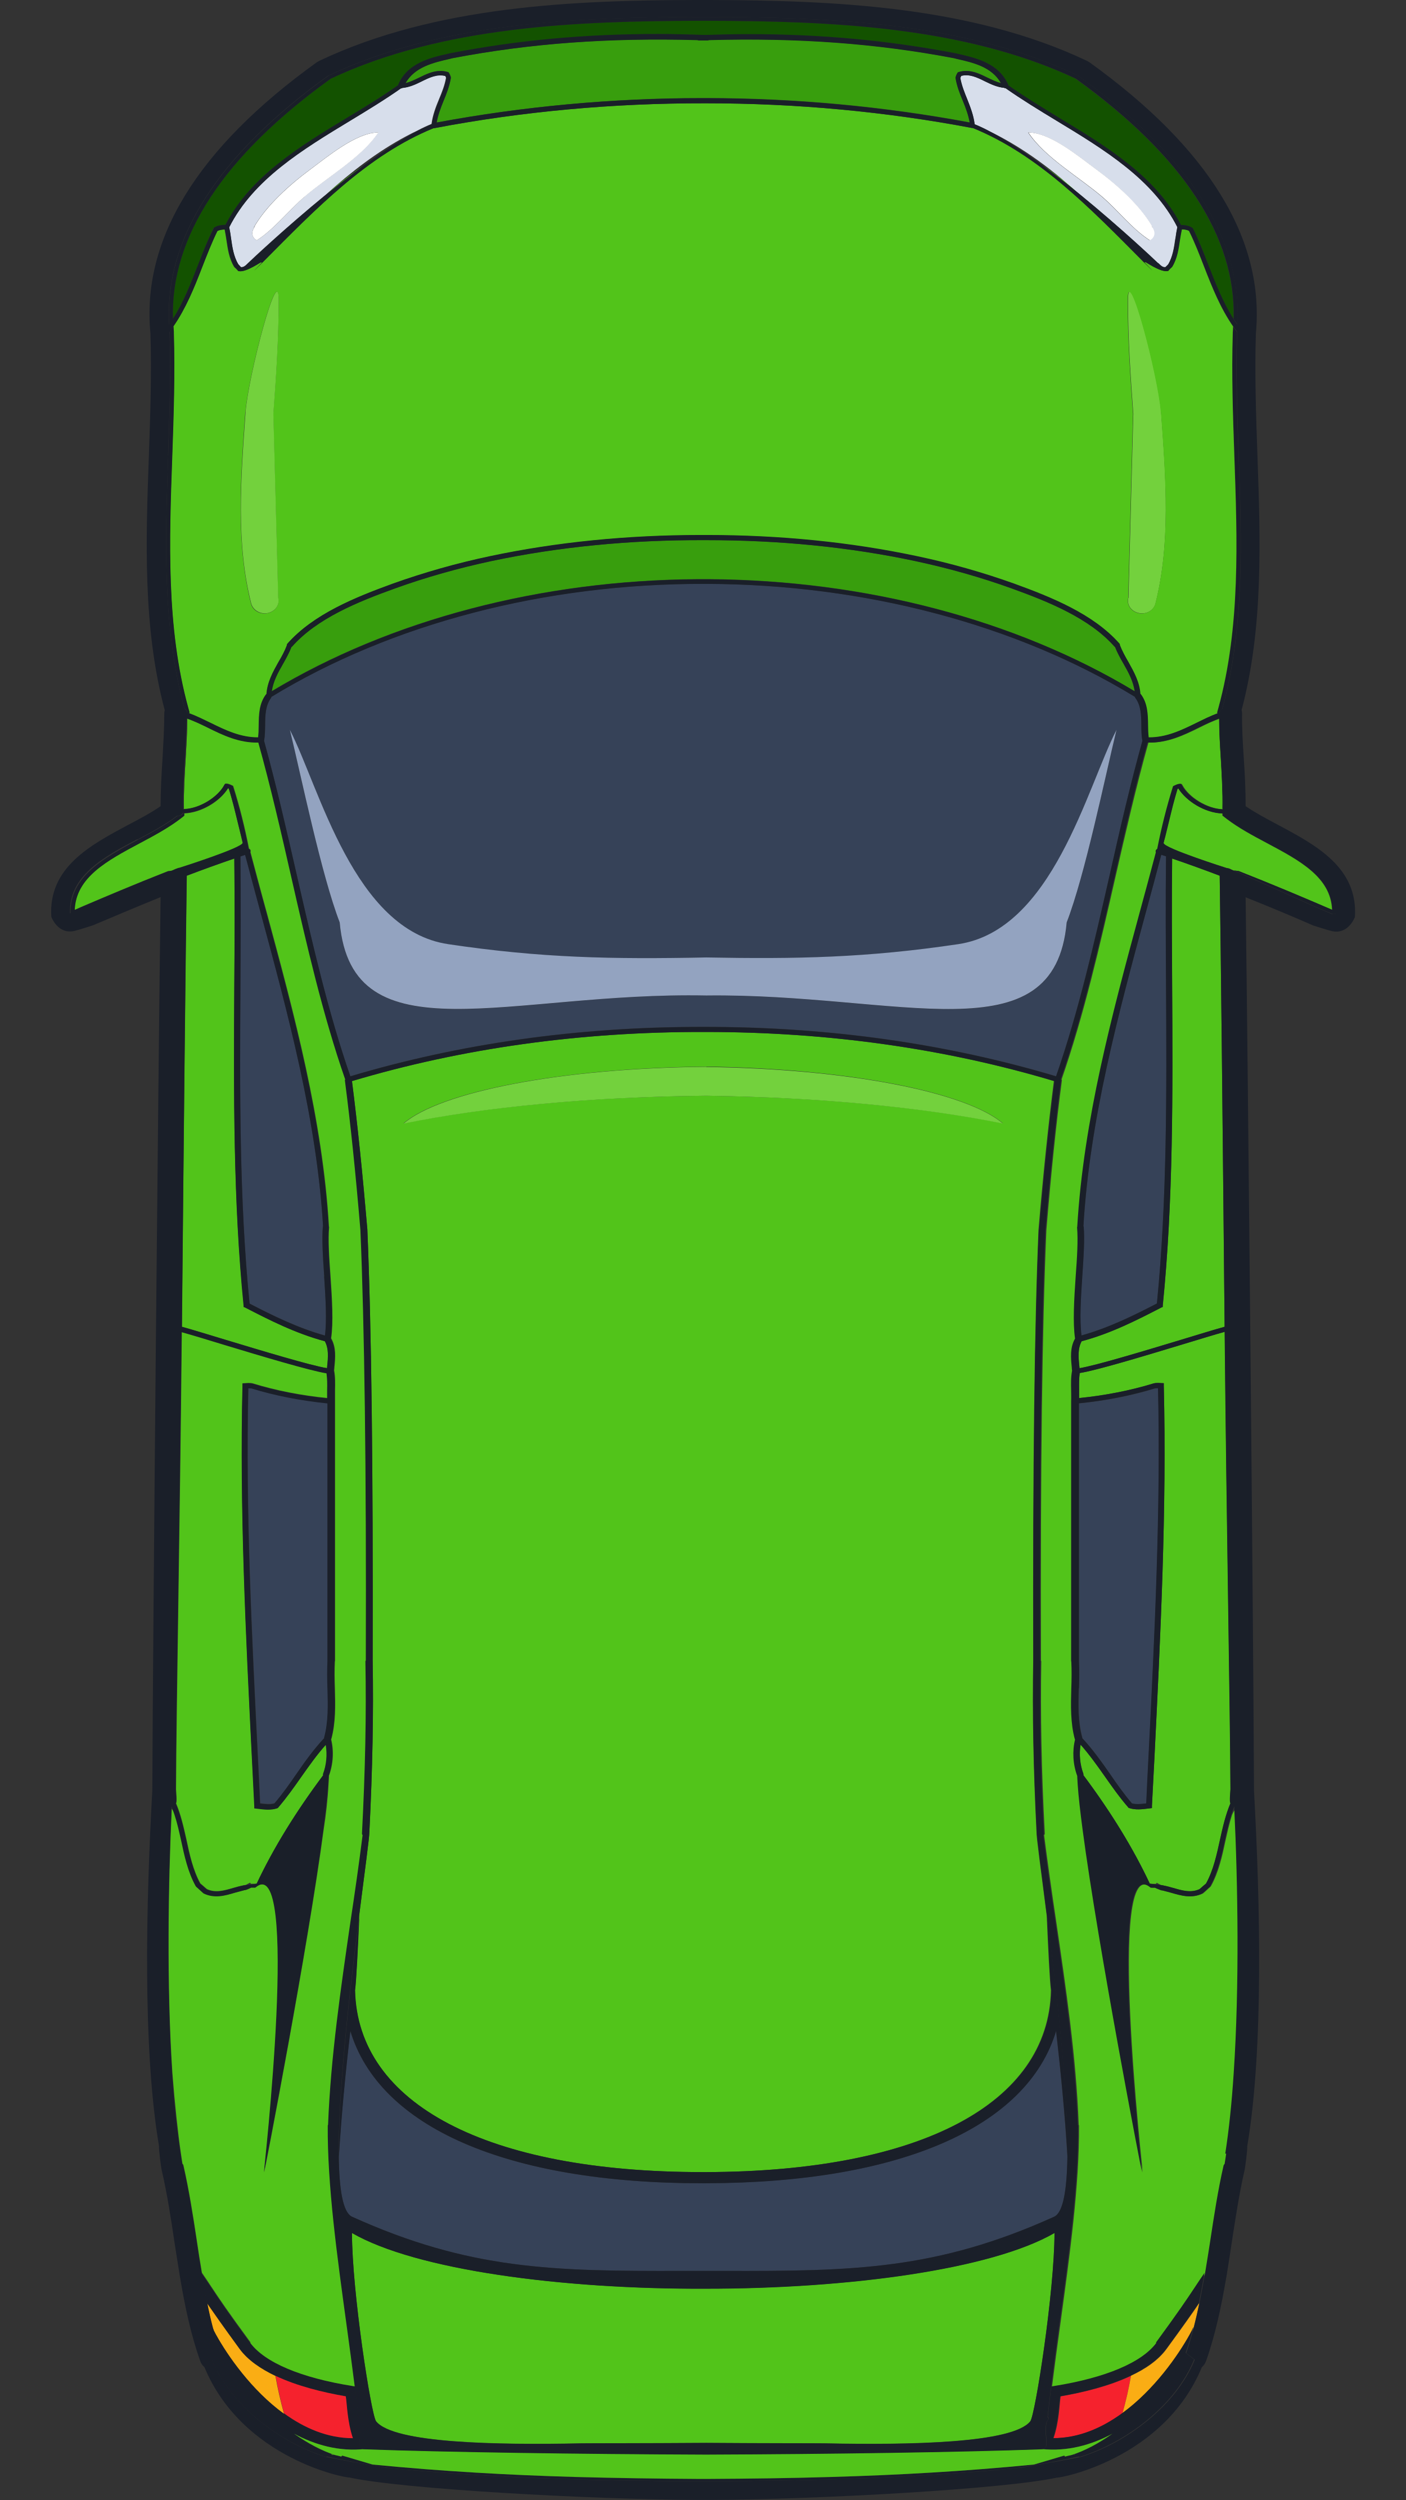 <svg width="18" height="32" viewBox="0 0 18 32" fill="none" xmlns="http://www.w3.org/2000/svg">
<rect x="0" y="0" width="18" height="32" fill="#333333" stroke="none"/>
<path d="M9.042 13.208C9.042 13.208 9.024 13.208 9.016 13.208C7.436 13.204 5.918 13.415 4.506 13.836C4.578 14.4 4.641 15.005 4.703 15.736C4.703 15.736 4.703 15.736 4.703 15.74C4.755 16.967 4.777 18.773 4.771 21.255C4.783 21.928 4.769 22.643 4.729 23.441C4.729 23.513 4.671 23.942 4.598 24.516C4.58 24.933 4.562 25.346 4.544 25.473C4.574 26.93 6.237 27.8 8.99 27.8L9.038 27.8C11.773 27.794 13.424 26.926 13.454 25.473C13.438 25.346 13.418 24.933 13.4 24.516C13.327 23.942 13.267 23.513 13.269 23.441C13.229 22.643 13.215 21.928 13.227 21.255C13.221 18.773 13.243 16.967 13.295 15.74C13.295 15.74 13.295 15.74 13.295 15.736C13.357 15.005 13.42 14.4 13.492 13.836C12.097 13.419 10.597 13.208 9.034 13.208L9.042 13.208ZM9.042 14.024C7.56 14.036 6.209 14.167 5.165 14.378C5.642 13.969 7.188 13.669 9.042 13.651C10.862 13.677 12.37 13.975 12.841 14.378C11.817 14.171 10.494 14.042 9.042 14.024Z" fill="#52C41A"/>
<path d="M9.042 27.943L9.012 27.943L8.992 27.943C6.484 27.943 4.854 27.224 4.484 25.993C4.427 26.485 4.369 27.065 4.337 27.607C4.343 28.02 4.389 28.314 4.504 28.37C6.01 29.051 7.08 29.069 8.729 29.065C8.833 29.065 8.936 29.065 9.04 29.065C9.119 29.065 9.195 29.065 9.273 29.065C10.922 29.069 11.992 29.051 13.498 28.37C13.613 28.312 13.659 28.02 13.665 27.607C13.633 27.065 13.577 26.485 13.518 25.993C13.148 27.22 11.53 27.937 9.04 27.941L9.042 27.943Z" fill="#364258"/>
<path d="M9.042 27.8L9.012 27.8L8.992 27.8C6.239 27.8 4.579 26.93 4.546 25.474C4.562 25.347 4.583 24.934 4.601 24.517C4.482 25.452 4.327 26.777 4.339 27.607C4.371 27.065 4.428 26.485 4.486 25.994C4.856 27.224 6.487 27.943 8.994 27.943L9.042 27.943C11.534 27.937 13.152 27.22 13.521 25.994C13.577 26.485 13.635 27.065 13.667 27.607C13.679 26.777 13.524 25.452 13.406 24.517C13.424 24.934 13.442 25.347 13.46 25.474C13.43 26.926 11.779 27.792 9.044 27.8L9.042 27.8Z" fill="#1A1F29"/>
<path d="M13.818 17.487C13.818 17.487 13.818 17.503 13.82 17.511C14.031 17.477 14.658 17.287 15.125 17.146C15.348 17.08 15.547 17.017 15.678 16.981C15.654 14.54 15.63 12.128 15.615 11.208C15.418 11.133 15.213 11.059 15.006 10.988C15 11.526 15.002 12.078 15.006 12.614C15.014 13.972 15.02 15.377 14.887 16.709L14.887 16.727L14.867 16.735C14.568 16.89 14.228 17.064 13.848 17.166C13.796 17.259 13.806 17.374 13.818 17.487Z" fill="#52C41A"/>
<path d="M13.856 22.241C13.856 22.241 13.856 22.244 13.856 22.247C13.989 22.387 14.101 22.545 14.208 22.7C14.296 22.829 14.389 22.96 14.493 23.082C14.547 23.099 14.614 23.091 14.676 23.082C14.686 22.889 14.694 22.698 14.704 22.504C14.783 20.943 14.863 19.328 14.827 17.769C14.813 17.769 14.801 17.769 14.785 17.771C14.487 17.863 14.149 17.928 13.814 17.962L13.814 21.259C13.814 21.259 13.814 21.262 13.814 21.264C13.82 21.378 13.818 21.497 13.814 21.612C13.807 21.823 13.802 22.041 13.858 22.242L13.856 22.241Z" fill="#364258"/>
<path d="M15.442 24.105C15.537 23.932 15.579 23.733 15.621 23.541C15.655 23.386 15.692 23.225 15.754 23.078C15.738 23.064 15.754 22.923 15.754 22.901C15.75 21.9 15.704 19.523 15.68 17.045C15.551 17.081 15.36 17.14 15.147 17.204C14.648 17.355 14.037 17.539 13.823 17.573C13.813 17.643 13.813 17.714 13.816 17.791C13.816 17.825 13.816 17.859 13.816 17.893C14.143 17.861 14.473 17.797 14.769 17.706C14.791 17.702 14.809 17.7 14.825 17.7C14.839 17.7 14.853 17.7 14.867 17.702L14.899 17.702L14.899 17.734C14.938 19.305 14.857 20.933 14.779 22.506C14.769 22.709 14.759 22.911 14.748 23.112L14.748 23.141L14.698 23.147C14.622 23.157 14.535 23.167 14.457 23.141L14.447 23.137L14.441 23.128C14.332 23.002 14.236 22.865 14.143 22.734C14.047 22.597 13.946 22.456 13.834 22.329C13.813 22.45 13.823 22.583 13.87 22.703C13.87 22.707 13.87 22.709 13.87 22.713C13.87 22.713 13.87 22.718 13.87 22.72C14.226 23.197 14.511 23.662 14.72 24.108C14.72 24.108 14.732 24.108 14.748 24.111L14.799 24.111C14.799 24.111 14.805 24.101 14.809 24.097C14.809 24.097 14.831 24.11 14.863 24.126C14.881 24.128 14.895 24.13 14.895 24.132C14.938 24.14 14.98 24.152 15.022 24.164C15.139 24.198 15.249 24.23 15.36 24.18C15.376 24.168 15.39 24.154 15.406 24.14C15.418 24.13 15.43 24.117 15.444 24.108L15.442 24.105Z" fill="#52C41A"/>
<path d="M13.846 17.092C14.202 16.993 14.526 16.83 14.811 16.683C14.944 15.36 14.936 13.963 14.928 12.612C14.926 12.068 14.922 11.506 14.928 10.96C14.908 10.954 14.888 10.946 14.867 10.94C14.801 11.19 14.735 11.44 14.666 11.689C14.315 12.991 13.95 14.334 13.87 15.694C13.87 15.694 13.872 15.696 13.872 15.698C13.886 15.867 13.872 16.095 13.854 16.336C13.836 16.61 13.818 16.892 13.844 17.092L13.846 17.092Z" fill="#364258"/>
<path d="M15.815 23.157C15.803 23.169 15.789 23.191 15.772 23.23C15.738 23.337 15.714 23.447 15.69 23.554C15.648 23.751 15.604 23.957 15.503 24.14L15.495 24.15C15.481 24.162 15.467 24.174 15.455 24.186C15.439 24.201 15.421 24.217 15.404 24.231L15.398 24.235C15.26 24.301 15.129 24.263 15.002 24.225C14.96 24.213 14.92 24.203 14.882 24.195C14.87 24.201 14.837 24.183 14.815 24.17C14.805 24.166 14.799 24.164 14.797 24.16L14.741 24.16C14.164 23.661 14.632 27.806 14.63 27.804C14.626 27.802 14.067 24.924 13.87 23.419C13.84 23.228 13.818 23.034 13.808 22.843C13.806 22.803 13.804 22.764 13.802 22.73C13.745 22.579 13.738 22.41 13.774 22.265C13.774 22.265 13.774 22.265 13.772 22.263C13.713 22.049 13.719 21.826 13.725 21.61C13.729 21.497 13.731 21.378 13.725 21.266C13.725 21.266 13.723 21.262 13.723 21.26L13.723 17.934C13.725 17.888 13.723 17.841 13.723 17.795C13.723 17.712 13.719 17.626 13.736 17.543C13.736 17.529 13.733 17.515 13.731 17.499C13.719 17.38 13.707 17.247 13.774 17.132C13.742 16.925 13.762 16.629 13.782 16.339C13.798 16.099 13.812 15.873 13.8 15.71C13.8 15.708 13.802 15.704 13.802 15.702C13.882 14.334 14.246 12.985 14.6 11.679C14.671 11.422 14.739 11.166 14.807 10.91C14.803 10.9 14.801 10.89 14.807 10.882C14.811 10.874 14.817 10.87 14.825 10.864C14.878 10.598 14.946 10.324 15.024 10.074L15.028 10.062L15.04 10.056C15.056 10.048 15.081 10.036 15.107 10.034L15.129 10.034L15.139 10.05C15.219 10.201 15.453 10.352 15.66 10.358C15.664 10.145 15.652 9.929 15.64 9.721C15.63 9.55 15.62 9.373 15.618 9.196C15.529 9.228 15.443 9.268 15.354 9.313C15.155 9.411 14.948 9.51 14.703 9.504C14.546 10.066 14.411 10.654 14.28 11.226C14.083 12.092 13.878 12.989 13.591 13.815C13.591 13.819 13.595 13.821 13.595 13.825C13.52 14.395 13.458 15.005 13.396 15.744L13.396 15.746C13.343 16.971 13.319 18.774 13.327 21.252C13.327 21.256 13.331 21.258 13.331 21.262C13.319 21.941 13.333 22.662 13.376 23.469C13.376 23.476 13.371 23.482 13.367 23.488C13.414 23.854 13.468 24.231 13.522 24.593C13.647 25.448 13.778 26.328 13.81 27.194C13.81 27.194 13.81 27.194 13.81 27.196C13.81 27.198 13.814 27.2 13.814 27.202C13.82 27.963 13.695 28.87 13.575 29.744C13.536 30.024 13.5 30.292 13.468 30.548L13.502 30.542C14.164 30.435 14.628 30.238 14.813 29.988C15.107 29.587 15.197 29.452 15.322 29.265C15.356 29.214 15.392 29.158 15.437 29.093C15.461 28.953 15.483 28.814 15.503 28.674C15.551 28.358 15.601 28.03 15.674 27.716C15.674 27.708 15.682 27.704 15.686 27.698C15.694 27.655 15.7 27.611 15.706 27.567C15.744 27.305 15.782 26.942 15.815 26.537C15.889 25.417 15.867 24.1 15.823 23.159L15.815 23.157Z" fill="#52C41A"/>
<path d="M13.76 31.416L13.766 31.408L13.715 31.422L13.739 31.418L13.76 31.416Z" fill="#52C41A"/>
<path d="M13.19 30.989C13.255 30.908 13.5 29.325 13.5 28.578C12.692 29.045 10.862 29.291 9.042 29.291C7.196 29.301 5.326 29.053 4.506 28.578C4.506 29.325 4.753 30.91 4.815 30.989C5.041 31.271 6.356 31.293 7.45 31.271C7.55 31.269 8.206 31.271 9.042 31.265C9.84 31.271 10.46 31.269 10.556 31.271C11.648 31.293 12.963 31.271 13.19 30.989Z" fill="#52C41A"/>
<path d="M12.416 1.567C12.4 1.473 12.366 1.384 12.328 1.289C12.29 1.197 12.251 1.1 12.235 0.999L12.235 0.993L12.235 0.987C12.241 0.971 12.247 0.955 12.257 0.935L12.263 0.925L12.275 0.921C12.308 0.911 12.34 0.907 12.37 0.907C12.466 0.907 12.553 0.949 12.639 0.991C12.7 1.021 12.756 1.05 12.816 1.062C12.698 0.856 12.46 0.8 12.249 0.752L12.215 0.744C11.216 0.552 10.212 0.48 9.076 0.512C9.072 0.512 9.068 0.516 9.062 0.516C9.056 0.516 9.05 0.516 9.044 0.516C9.044 0.516 9.028 0.516 9.02 0.516C8.996 0.516 8.972 0.516 8.948 0.516C8.942 0.516 8.94 0.514 8.934 0.512C7.795 0.48 6.792 0.554 5.795 0.744L5.761 0.752C5.547 0.8 5.312 0.854 5.193 1.062C5.252 1.048 5.31 1.019 5.37 0.991C5.455 0.949 5.543 0.907 5.64 0.907C5.67 0.907 5.702 0.911 5.734 0.921L5.744 0.925L5.75 0.935C5.763 0.955 5.769 0.971 5.773 0.987L5.773 0.993L5.773 0.999C5.756 1.1 5.718 1.197 5.68 1.289C5.642 1.382 5.608 1.473 5.592 1.567C6.698 1.362 7.84 1.255 8.986 1.255C8.998 1.255 9.008 1.255 9.02 1.255C9.028 1.255 9.036 1.255 9.044 1.255C10.184 1.255 11.318 1.362 12.418 1.567L12.416 1.567Z" fill="#389E0D"/>
<path d="M16.94 11.597L17.053 11.646C17.037 11.226 16.639 11.015 16.216 10.789C16.039 10.695 15.854 10.596 15.704 10.481L15.649 10.439L15.649 10.409C15.426 10.403 15.185 10.252 15.084 10.088C15.08 10.088 15.078 10.09 15.074 10.092C15.052 10.161 15.034 10.236 15.014 10.306C14.976 10.455 14.941 10.606 14.915 10.707C14.909 10.735 14.903 10.761 14.897 10.789C14.897 10.854 15.706 11.11 15.706 11.11C15.728 11.11 15.746 11.118 15.762 11.128C15.77 11.132 15.782 11.136 15.79 11.14L15.854 11.148C16.287 11.317 16.679 11.484 16.938 11.595L16.94 11.597Z" fill="#52C41A"/>
<path d="M13.348 2.116C13.508 2.235 13.671 2.361 13.826 2.486C13.788 2.452 13.75 2.42 13.712 2.386C13.593 2.291 13.472 2.2 13.348 2.116Z" fill="#52C41A"/>
<path d="M13.771 1.007C12.331 0.33 10.592 0.27 9.072 0.266L9.042 0.266L9.012 0.266L8.933 0.266C7.415 0.27 5.674 0.33 4.234 1.007C2.861 1.996 2.183 3.029 2.213 4.083C2.346 3.871 2.44 3.636 2.531 3.404C2.593 3.245 2.655 3.08 2.732 2.925L2.732 2.919L2.742 2.915C2.786 2.884 2.84 2.88 2.887 2.878C3.206 2.258 3.84 1.873 4.453 1.503C4.68 1.364 4.895 1.233 5.097 1.092C5.097 1.092 5.097 1.092 5.097 1.088C5.217 0.808 5.507 0.743 5.74 0.689L5.776 0.681C6.631 0.518 7.485 0.437 8.424 0.437C8.617 0.437 8.817 0.441 9.018 0.449C9.026 0.449 9.034 0.449 9.042 0.449C9.225 0.443 9.406 0.439 9.581 0.439C10.52 0.439 11.374 0.518 12.229 0.683L12.265 0.691C12.498 0.743 12.79 0.81 12.909 1.09C12.909 1.09 12.909 1.092 12.909 1.094C13.11 1.237 13.325 1.368 13.552 1.505C14.165 1.875 14.799 2.26 15.118 2.88C15.165 2.882 15.219 2.886 15.263 2.917L15.269 2.921L15.273 2.927C15.35 3.082 15.414 3.245 15.474 3.406C15.565 3.638 15.657 3.875 15.792 4.085C15.822 3.031 15.145 1.998 13.771 1.009L13.771 1.007Z" fill="#135200"/>
<path d="M15.048 3.052C15.054 3.004 15.062 2.955 15.072 2.907C14.763 2.295 14.131 1.912 13.522 1.543C13.303 1.41 13.078 1.273 12.874 1.13C12.866 1.13 12.86 1.128 12.854 1.124C12.768 1.116 12.688 1.08 12.611 1.042C12.508 0.991 12.412 0.945 12.305 0.971C12.299 0.981 12.297 0.989 12.293 0.999C12.309 1.092 12.346 1.185 12.382 1.271C12.422 1.372 12.464 1.477 12.476 1.588C12.476 1.588 12.478 1.59 12.478 1.592C12.535 1.614 12.595 1.642 12.655 1.674C13.037 1.858 13.379 2.101 13.707 2.387C13.745 2.42 13.783 2.454 13.822 2.488C14.358 2.925 14.803 3.35 14.825 3.37C14.859 3.405 14.885 3.425 14.917 3.423C14.93 3.411 14.94 3.399 14.954 3.386C15.012 3.288 15.03 3.169 15.046 3.056L15.048 3.052ZM14.718 3.076C14.495 2.933 14.31 2.692 14.107 2.518C13.807 2.262 13.375 2.015 13.162 1.696C13.441 1.694 13.819 2.011 14.027 2.164C14.296 2.363 14.596 2.631 14.757 2.913L14.736 2.895C14.789 2.961 14.789 3.034 14.716 3.076L14.718 3.076Z" fill="#D7DEEB"/>
<path d="M15.728 10.442C15.702 10.442 15.68 10.428 15.668 10.408C15.664 10.408 15.658 10.408 15.654 10.408L15.654 10.438L15.708 10.48C15.859 10.595 16.042 10.694 16.221 10.789C16.643 11.012 17.041 11.226 17.058 11.645L16.945 11.597C16.686 11.486 16.293 11.319 15.861 11.149L15.797 11.141C16.032 11.238 16.686 11.54 16.923 11.641L17.061 11.699C17.061 11.699 17.07 11.699 17.074 11.699C17.09 11.699 17.102 11.695 17.116 11.693C17.132 11.212 16.683 10.974 16.251 10.744C16.074 10.65 15.893 10.553 15.746 10.44C15.742 10.44 15.738 10.44 15.734 10.44L15.728 10.442Z" fill="#1A1F29"/>
<path d="M15.762 11.132C15.748 11.12 15.727 11.114 15.705 11.114C15.711 11.114 15.732 11.12 15.762 11.132Z" fill="#1A1F29"/>
<path d="M15.782 4.258L15.782 4.27C15.766 4.784 15.784 5.318 15.804 5.833C15.842 6.913 15.883 8.031 15.599 9.062L15.583 9.121L15.591 9.131C15.591 9.131 15.607 9.125 15.613 9.123C15.615 9.103 15.629 9.087 15.647 9.074C15.933 8.037 15.895 6.917 15.857 5.831C15.838 5.314 15.818 4.778 15.836 4.262C15.836 4.258 15.836 4.254 15.836 4.25C15.818 4.228 15.804 4.204 15.788 4.182C15.788 4.206 15.788 4.23 15.784 4.254L15.784 4.262L15.782 4.258Z" fill="#1A1F29"/>
<path d="M15.651 10.352C15.651 10.352 15.653 10.352 15.655 10.352C15.659 10.138 15.647 9.922 15.633 9.715C15.623 9.544 15.613 9.367 15.611 9.189C15.611 9.189 15.609 9.189 15.607 9.189C15.607 9.367 15.619 9.542 15.629 9.715C15.641 9.925 15.653 10.14 15.649 10.352L15.651 10.352Z" fill="#1A1F29"/>
<path d="M14.445 7.653C14.423 7.74 14.483 7.826 14.58 7.846C14.676 7.867 14.771 7.812 14.793 7.724C14.986 6.956 14.928 6.138 14.865 5.274C14.831 4.815 14.441 3.324 14.441 3.84C14.441 4.356 14.475 4.831 14.509 5.296L14.447 7.653L14.445 7.653Z" fill="#73D13D"/>
<path d="M13.579 30.67C13.563 30.769 13.563 30.988 13.488 31.206C13.816 31.206 14.114 31.075 14.371 30.888C14.415 30.729 14.451 30.57 14.479 30.408C14.202 30.539 13.87 30.62 13.581 30.67L13.579 30.67Z" fill="#F5222D"/>
<path d="M14.479 30.409C14.451 30.57 14.415 30.73 14.37 30.889C14.78 30.59 15.086 30.149 15.239 29.875C15.283 29.795 15.249 29.857 15.283 29.783C15.309 29.682 15.333 29.579 15.354 29.475C15.261 29.612 15.154 29.763 14.935 30.063C14.831 30.206 14.668 30.319 14.477 30.407L14.479 30.409Z" fill="#FAAD14"/>
<path d="M15.714 29.043C15.708 29.084 15.7 29.124 15.694 29.164C15.704 29.122 15.71 29.084 15.714 29.043Z" fill="#1A1F29"/>
<path d="M14.805 29.984C14.62 30.236 14.155 30.433 13.494 30.538L13.459 30.544C13.443 30.675 13.427 30.804 13.415 30.929C13.425 30.941 13.429 30.955 13.419 30.969L13.405 30.987C13.351 31.153 13.465 31.338 13.333 31.344C13.666 31.38 13.974 31.292 14.242 31.149C14.065 31.271 13.884 31.368 13.715 31.422L13.765 31.41L13.761 31.416L13.739 31.416L13.715 31.422C13.687 31.429 13.661 31.435 13.634 31.441L13.624 31.429L13.236 31.543C12.345 31.63 11.491 31.678 10.638 31.703C10.117 31.719 9.597 31.725 9.07 31.727L8.935 31.727C8.408 31.725 7.887 31.719 7.367 31.703C6.516 31.678 5.66 31.63 4.769 31.543L4.381 31.429L4.369 31.441C4.344 31.435 4.316 31.429 4.29 31.422L4.266 31.419L4.244 31.419L4.24 31.41L4.29 31.422C4.121 31.37 3.94 31.273 3.763 31.149C4.031 31.292 4.338 31.38 4.672 31.344C4.54 31.34 4.654 31.153 4.6 30.987L4.586 30.969C4.576 30.957 4.58 30.941 4.59 30.929C4.578 30.804 4.562 30.675 4.546 30.544L4.511 30.538C3.85 30.431 3.385 30.234 3.2 29.984C2.907 29.583 2.816 29.448 2.692 29.261C2.657 29.211 2.621 29.154 2.577 29.09C2.599 29.219 2.623 29.346 2.649 29.475C2.742 29.612 2.848 29.763 3.068 30.063C3.172 30.206 3.335 30.319 3.526 30.407C3.804 30.538 4.135 30.619 4.425 30.669C4.441 30.768 4.441 30.987 4.515 31.205C4.188 31.205 3.89 31.074 3.633 30.887C3.222 30.589 2.917 30.147 2.764 29.873C2.72 29.793 2.754 29.855 2.72 29.781C2.75 29.894 2.782 30.004 2.818 30.111C2.816 30.105 2.814 30.103 2.818 30.113L2.71 30.198C2.949 30.788 3.586 31.263 4.174 31.445C4.178 31.445 4.182 31.441 4.186 31.441C4.188 31.441 4.19 31.441 4.192 31.441C4.304 31.467 4.427 31.491 4.554 31.515C4.602 31.523 4.678 31.537 4.749 31.549C4.825 31.564 4.903 31.576 4.984 31.588C6.178 31.703 7.433 31.755 9.018 31.755L9.038 31.755C10.594 31.755 11.833 31.703 13.013 31.588C13.093 31.576 13.172 31.564 13.248 31.549C13.321 31.537 13.395 31.523 13.443 31.515C13.57 31.491 13.693 31.467 13.805 31.441C13.807 31.441 13.809 31.441 13.811 31.441C13.815 31.441 13.819 31.445 13.823 31.445C14.411 31.263 15.048 30.788 15.287 30.198L15.179 30.113C15.185 30.101 15.183 30.105 15.179 30.111C15.217 30.002 15.249 29.892 15.277 29.781C15.243 29.855 15.277 29.791 15.233 29.873C15.082 30.147 14.774 30.589 14.364 30.887C14.107 31.074 13.809 31.205 13.482 31.205C13.554 30.987 13.556 30.768 13.572 30.669C13.862 30.619 14.195 30.538 14.471 30.407C14.66 30.317 14.825 30.204 14.929 30.063C15.149 29.763 15.255 29.61 15.348 29.475C15.374 29.348 15.398 29.219 15.42 29.09C15.376 29.154 15.339 29.209 15.305 29.261C15.181 29.448 15.09 29.583 14.797 29.984L14.805 29.984Z" fill="#1A1F29"/>
<path d="M14.76 2.913C14.601 2.631 14.3 2.363 14.03 2.164C13.821 2.011 13.445 1.694 13.166 1.696C13.377 2.015 13.811 2.262 14.111 2.518C14.312 2.691 14.497 2.933 14.722 3.076C14.795 3.034 14.795 2.959 14.742 2.895L14.762 2.913L14.76 2.913Z" fill="white"/>
<path d="M3.14 16.735L3.122 16.727L3.122 16.709C2.985 15.376 2.993 13.972 3.001 12.614C3.003 12.078 3.007 11.526 3.001 10.988C2.794 11.059 2.589 11.133 2.392 11.208C2.378 12.13 2.352 14.54 2.33 16.981C2.46 17.017 2.661 17.078 2.883 17.146C3.351 17.287 3.976 17.477 4.188 17.511C4.188 17.503 4.188 17.495 4.19 17.487C4.202 17.374 4.212 17.259 4.159 17.166C3.781 17.066 3.442 16.89 3.14 16.735Z" fill="#52C41A"/>
<path d="M3.472 8.928C3.398 9.029 3.396 9.151 3.394 9.284C3.394 9.347 3.394 9.411 3.382 9.474C3.382 9.474 3.38 9.476 3.38 9.478C3.536 10.042 3.671 10.634 3.802 11.208C3.997 12.068 4.2 12.955 4.486 13.774C5.883 13.357 7.381 13.144 8.945 13.142L8.947 13.142C8.947 13.142 8.964 13.142 8.972 13.142C8.986 13.142 9.002 13.142 9.018 13.142C9.026 13.142 9.034 13.142 9.042 13.142C9.042 13.142 9.052 13.142 9.058 13.142L9.06 13.142C10.624 13.144 12.124 13.357 13.52 13.774C13.804 12.957 14.007 12.068 14.204 11.208C14.334 10.634 14.469 10.042 14.626 9.478C14.626 9.478 14.624 9.476 14.624 9.474C14.614 9.411 14.614 9.347 14.612 9.284C14.612 9.151 14.608 9.027 14.534 8.928C14.531 8.926 14.534 8.922 14.531 8.918C13.005 7.989 11.063 7.478 9.042 7.472C9.042 7.472 9.026 7.472 9.018 7.472C6.977 7.467 5.012 7.979 3.472 8.918C3.472 8.922 3.472 8.924 3.47 8.928L3.472 8.928ZM5.738 12.086C6.933 12.264 7.842 12.28 9.042 12.254C10.202 12.278 11.099 12.26 12.267 12.086C13.478 11.907 13.914 10.08 14.294 9.343C14.143 9.967 13.89 11.2 13.657 11.808C13.5 13.545 11.515 12.713 9.042 12.741C6.533 12.693 4.508 13.563 4.349 11.808C4.116 11.202 3.862 9.967 3.711 9.343C4.091 10.082 4.53 11.907 5.738 12.086Z" fill="#364258"/>
<path d="M4.194 21.608C4.19 21.493 4.188 21.376 4.194 21.259C4.194 21.259 4.194 21.258 4.194 21.256L4.194 17.958C3.859 17.926 3.521 17.859 3.223 17.767C3.209 17.765 3.195 17.765 3.181 17.765C3.145 19.324 3.225 20.939 3.304 22.5C3.314 22.694 3.324 22.887 3.332 23.078C3.396 23.087 3.46 23.093 3.515 23.078C3.619 22.958 3.712 22.825 3.8 22.696C3.909 22.541 4.021 22.384 4.152 22.242C4.152 22.242 4.152 22.238 4.152 22.236C4.209 22.035 4.202 21.816 4.196 21.606L4.194 21.608Z" fill="#364258"/>
<path d="M4.172 22.329C4.06 22.456 3.959 22.597 3.862 22.734C3.77 22.867 3.673 23.004 3.565 23.129L3.559 23.137L3.549 23.141C3.47 23.167 3.384 23.157 3.307 23.147L3.259 23.141L3.259 23.112C3.249 22.911 3.237 22.708 3.227 22.506C3.149 20.933 3.068 19.305 3.106 17.734L3.106 17.704L3.141 17.702C3.155 17.702 3.169 17.7 3.183 17.7C3.201 17.7 3.219 17.7 3.239 17.706C3.535 17.797 3.864 17.861 4.192 17.893C4.192 17.859 4.192 17.825 4.192 17.791C4.192 17.716 4.194 17.643 4.184 17.573C3.969 17.541 3.36 17.355 2.861 17.204C2.648 17.14 2.457 17.081 2.328 17.045C2.304 19.523 2.258 21.9 2.254 22.901C2.254 22.923 2.27 23.064 2.254 23.078C2.316 23.225 2.352 23.386 2.387 23.541C2.427 23.733 2.471 23.932 2.565 24.105C2.578 24.116 2.592 24.128 2.604 24.138C2.618 24.152 2.634 24.164 2.65 24.178C2.759 24.228 2.871 24.196 2.988 24.162C3.03 24.15 3.072 24.138 3.114 24.13C3.114 24.13 3.129 24.128 3.147 24.124C3.179 24.108 3.199 24.096 3.201 24.096C3.207 24.099 3.209 24.105 3.211 24.11L3.261 24.11C3.277 24.11 3.289 24.105 3.289 24.105C3.498 23.66 3.784 23.193 4.14 22.718C4.14 22.718 4.14 22.714 4.14 22.712C4.14 22.708 4.138 22.706 4.14 22.701C4.184 22.579 4.196 22.448 4.176 22.327L4.172 22.329Z" fill="#52C41A"/>
<path d="M4.136 15.694C4.055 14.334 3.691 12.989 3.339 11.689C3.271 11.44 3.205 11.19 3.138 10.94C3.118 10.946 3.098 10.954 3.078 10.96C3.084 11.506 3.082 12.068 3.078 12.612C3.07 13.963 3.064 15.36 3.195 16.683C3.482 16.832 3.806 16.993 4.16 17.092C4.186 16.892 4.168 16.61 4.15 16.336C4.134 16.095 4.118 15.865 4.132 15.698C4.132 15.698 4.132 15.696 4.134 15.694L4.136 15.694Z" fill="#364258"/>
<path d="M5.053 7.529C4.584 7.699 4.055 7.91 3.733 8.277C3.733 8.277 3.731 8.277 3.729 8.277C3.699 8.353 3.659 8.426 3.619 8.496C3.552 8.611 3.494 8.722 3.476 8.847C4.998 7.93 6.927 7.425 8.931 7.412L8.988 7.412C8.988 7.412 8.994 7.412 8.996 7.412L9.036 7.412C9.036 7.412 9.038 7.412 9.04 7.412L9.07 7.412C11.075 7.423 13.003 7.93 14.525 8.847C14.507 8.722 14.449 8.611 14.383 8.496C14.342 8.426 14.302 8.353 14.272 8.277C14.272 8.277 14.27 8.277 14.268 8.277C13.946 7.91 13.417 7.699 12.949 7.529C12.553 7.386 12.137 7.269 11.712 7.179C10.874 7.002 9.973 6.911 9.038 6.913C9.038 6.913 9.022 6.913 9.014 6.913C8.059 6.909 7.14 7 6.285 7.181C5.861 7.271 5.445 7.388 5.048 7.531L5.053 7.529Z" fill="#389E0D"/>
<path d="M3.203 29.984C3.388 30.236 3.852 30.433 4.514 30.538L4.548 30.544C4.516 30.286 4.479 30.018 4.441 29.74C4.321 28.864 4.196 27.959 4.202 27.198C4.202 27.196 4.204 27.194 4.206 27.192C4.206 27.192 4.206 27.192 4.206 27.19C4.24 26.326 4.369 25.444 4.493 24.59C4.548 24.227 4.602 23.85 4.648 23.484C4.644 23.478 4.64 23.474 4.64 23.465C4.682 22.658 4.697 21.937 4.684 21.258C4.684 21.254 4.688 21.25 4.688 21.248C4.695 18.77 4.672 16.967 4.62 15.742C4.62 15.742 4.62 15.742 4.62 15.741C4.558 15.001 4.493 14.391 4.421 13.821C4.421 13.817 4.423 13.815 4.425 13.811C4.138 12.985 3.932 12.091 3.735 11.222C3.605 10.65 3.472 10.06 3.313 9.5C3.068 9.506 2.861 9.407 2.662 9.309C2.573 9.264 2.487 9.226 2.398 9.192C2.398 9.369 2.386 9.544 2.376 9.718C2.364 9.927 2.35 10.143 2.354 10.354C2.563 10.348 2.794 10.197 2.875 10.046L2.885 10.028L2.907 10.028C2.933 10.032 2.957 10.044 2.973 10.052L2.985 10.058L2.989 10.07C3.068 10.32 3.136 10.594 3.188 10.86C3.194 10.864 3.203 10.87 3.207 10.878C3.211 10.888 3.209 10.898 3.207 10.906C3.275 11.162 3.343 11.42 3.414 11.675C3.768 12.981 4.131 14.33 4.212 15.698C4.212 15.702 4.216 15.704 4.214 15.706C4.2 15.869 4.214 16.095 4.232 16.335C4.252 16.625 4.27 16.923 4.24 17.128C4.306 17.243 4.294 17.376 4.282 17.495C4.282 17.509 4.28 17.523 4.278 17.539C4.294 17.624 4.292 17.709 4.29 17.791C4.29 17.837 4.29 17.884 4.29 17.93L4.29 21.256C4.29 21.256 4.288 21.26 4.288 21.262C4.282 21.375 4.284 21.494 4.288 21.606C4.294 21.824 4.3 22.047 4.242 22.259C4.242 22.259 4.242 22.259 4.24 22.261C4.276 22.406 4.268 22.575 4.212 22.726C4.212 22.761 4.208 22.799 4.206 22.839C4.196 23.03 4.174 23.224 4.144 23.415C3.944 24.92 3.388 27.796 3.383 27.8C3.381 27.8 3.85 23.657 3.273 24.156L3.217 24.156C3.217 24.159 3.207 24.163 3.198 24.166C3.176 24.179 3.144 24.195 3.132 24.191C3.092 24.199 3.052 24.209 3.011 24.221C2.885 24.257 2.752 24.297 2.615 24.231L2.609 24.227C2.591 24.213 2.575 24.199 2.559 24.183C2.545 24.171 2.533 24.159 2.519 24.146L2.511 24.136C2.41 23.953 2.366 23.747 2.324 23.55C2.3 23.441 2.276 23.333 2.241 23.226C2.225 23.188 2.213 23.165 2.199 23.153C2.155 24.094 2.133 25.411 2.207 26.531C2.239 26.936 2.278 27.297 2.316 27.561C2.322 27.605 2.33 27.649 2.336 27.692C2.34 27.698 2.346 27.702 2.348 27.71C2.42 28.024 2.471 28.352 2.519 28.669C2.539 28.808 2.561 28.947 2.585 29.088C2.629 29.152 2.666 29.206 2.7 29.259C2.824 29.446 2.915 29.581 3.209 29.982L3.203 29.984Z" fill="#52C41A"/>
<path d="M4.247 31.416L4.269 31.418L4.291 31.422L4.243 31.408L4.247 31.416Z" fill="#52C41A"/>
<path d="M3.764 31.148C3.941 31.271 4.122 31.368 4.291 31.422C4.319 31.428 4.345 31.434 4.369 31.441L4.381 31.428L4.769 31.543C5.66 31.63 6.515 31.678 7.367 31.702C7.896 31.716 8.419 31.724 8.936 31.727L9.07 31.727C9.587 31.724 10.11 31.718 10.639 31.702C11.489 31.678 12.346 31.63 13.237 31.543L13.625 31.428L13.635 31.441C13.659 31.434 13.687 31.428 13.715 31.422C13.884 31.37 14.065 31.273 14.242 31.148C13.975 31.291 13.667 31.38 13.333 31.344C12.29 31.382 10.635 31.406 9.042 31.412C7.426 31.406 5.734 31.382 4.673 31.344C4.339 31.38 4.033 31.291 3.764 31.148Z" fill="#52C41A"/>
<path d="M2.302 10.481C2.151 10.596 1.968 10.695 1.789 10.789C1.367 11.013 0.969 11.226 0.953 11.646L1.065 11.597C1.325 11.486 1.717 11.319 2.149 11.15L2.214 11.142C2.214 11.142 2.234 11.134 2.242 11.13C2.258 11.118 2.276 11.112 2.298 11.112C2.298 11.112 3.106 10.856 3.106 10.791C3.1 10.763 3.094 10.737 3.088 10.709C3.062 10.606 3.028 10.457 2.99 10.308C2.97 10.236 2.952 10.163 2.929 10.095C2.925 10.095 2.923 10.092 2.919 10.09C2.819 10.254 2.578 10.405 2.354 10.411L2.354 10.441L2.3 10.483L2.302 10.481Z" fill="#52C41A"/>
<path d="M4.182 2.486C4.336 2.361 4.497 2.235 4.66 2.116C4.535 2.2 4.415 2.291 4.296 2.386C4.258 2.418 4.22 2.452 4.182 2.486Z" fill="#52C41A"/>
<path d="M2.223 4.258L2.223 4.271C2.239 4.784 2.221 5.318 2.203 5.834C2.165 6.913 2.125 8.031 2.408 9.063L2.424 9.121L2.416 9.131C2.511 9.165 2.603 9.212 2.694 9.256C2.883 9.349 3.078 9.443 3.303 9.441C3.309 9.391 3.311 9.341 3.311 9.286C3.313 9.149 3.315 9.006 3.404 8.889C3.404 8.889 3.408 8.887 3.41 8.885C3.42 8.732 3.492 8.603 3.562 8.476C3.603 8.408 3.643 8.335 3.671 8.261C3.671 8.255 3.671 8.247 3.677 8.241C4.011 7.862 4.548 7.647 5.026 7.473C5.426 7.33 5.845 7.211 6.273 7.121C7.12 6.942 8.026 6.851 8.97 6.851C8.986 6.851 9.002 6.851 9.018 6.851L9.042 6.851C9.983 6.851 10.888 6.942 11.732 7.121C12.161 7.211 12.579 7.33 12.979 7.473C13.458 7.647 13.995 7.862 14.328 8.241C14.334 8.247 14.334 8.253 14.334 8.261C14.363 8.335 14.403 8.408 14.443 8.476C14.513 8.601 14.586 8.732 14.596 8.885C14.598 8.885 14.6 8.887 14.602 8.889C14.69 9.008 14.692 9.149 14.694 9.286C14.694 9.341 14.696 9.391 14.702 9.441C14.928 9.443 15.123 9.349 15.312 9.256C15.402 9.212 15.493 9.167 15.589 9.131L15.581 9.121L15.597 9.063C15.881 8.031 15.84 6.913 15.802 5.834C15.784 5.318 15.766 4.786 15.782 4.271L15.782 4.258L15.782 4.25C15.784 4.226 15.784 4.202 15.786 4.178C15.625 3.946 15.519 3.682 15.418 3.422C15.358 3.267 15.296 3.106 15.221 2.955C15.193 2.939 15.159 2.937 15.127 2.935C15.118 2.977 15.111 3.02 15.104 3.062C15.086 3.181 15.068 3.306 15.004 3.414L14.998 3.42C14.984 3.433 14.972 3.445 14.958 3.461L14.952 3.467L14.942 3.467C14.893 3.478 14.802 3.441 14.666 3.356C14.666 3.356 14.66 3.356 14.656 3.356C14.654 3.356 14.652 3.356 14.648 3.356C14.644 3.356 14.881 3.596 14.632 3.346C13.958 2.667 13.297 1.982 12.452 1.638C12.448 1.638 12.446 1.64 12.442 1.638C11.334 1.428 10.188 1.322 9.04 1.322C9.04 1.322 9.022 1.322 9.016 1.322C7.848 1.32 6.685 1.426 5.559 1.64C5.555 1.64 5.553 1.64 5.549 1.64C4.705 1.984 4.043 2.671 3.369 3.348C3.12 3.598 3.357 3.356 3.353 3.358C3.351 3.358 3.349 3.358 3.345 3.358C3.341 3.358 3.339 3.358 3.335 3.358C3.2 3.444 3.108 3.482 3.06 3.471L3.05 3.471L3.044 3.463C3.03 3.447 3.018 3.435 3.003 3.422L2.997 3.416C2.931 3.308 2.915 3.185 2.897 3.064C2.891 3.022 2.883 2.979 2.875 2.937C2.841 2.937 2.806 2.943 2.78 2.957C2.706 3.108 2.644 3.269 2.583 3.425C2.483 3.684 2.376 3.948 2.215 4.18C2.215 4.204 2.215 4.228 2.219 4.252L2.219 4.26L2.223 4.258ZM14.863 5.276C14.925 6.14 14.986 6.958 14.791 7.725C14.769 7.812 14.674 7.868 14.578 7.848C14.481 7.828 14.421 7.741 14.443 7.655L14.505 5.298C14.471 4.833 14.437 4.351 14.437 3.841C14.437 3.332 14.827 4.816 14.861 5.276L14.863 5.276ZM3.142 5.276C3.176 4.816 3.567 3.326 3.567 3.841C3.567 4.357 3.532 4.833 3.498 5.298L3.56 7.655C3.583 7.741 3.522 7.828 3.426 7.848C3.329 7.868 3.235 7.814 3.213 7.725C3.02 6.958 3.078 6.14 3.14 5.276L3.142 5.276Z" fill="#52C41A"/>
<path d="M5.712 0.999C5.712 0.999 5.706 0.981 5.7 0.971C5.593 0.943 5.497 0.991 5.394 1.042C5.318 1.08 5.237 1.116 5.151 1.124C5.145 1.128 5.139 1.13 5.131 1.13C4.928 1.273 4.7 1.412 4.483 1.543C3.872 1.912 3.243 2.294 2.933 2.907C2.943 2.955 2.951 3.004 2.957 3.052C2.973 3.167 2.991 3.284 3.05 3.382C3.062 3.394 3.074 3.406 3.084 3.418C3.118 3.422 3.142 3.4 3.176 3.366C3.196 3.346 3.643 2.923 4.18 2.484C4.218 2.45 4.256 2.417 4.294 2.383C4.622 2.099 4.964 1.853 5.346 1.67C5.406 1.638 5.467 1.61 5.523 1.587C5.523 1.587 5.523 1.585 5.525 1.583C5.539 1.473 5.579 1.368 5.621 1.267C5.658 1.179 5.694 1.088 5.71 0.995L5.712 0.999ZM3.898 2.518C3.697 2.691 3.512 2.933 3.287 3.076C3.215 3.034 3.215 2.959 3.267 2.895L3.247 2.913C3.408 2.631 3.707 2.363 3.977 2.164C4.186 2.01 4.562 1.694 4.841 1.696C4.63 2.014 4.196 2.262 3.896 2.518L3.898 2.518Z" fill="#D7DEEB"/>
<path d="M0.953 11.701L1.092 11.643C1.327 11.542 1.982 11.24 2.218 11.143L2.153 11.151C1.721 11.32 1.329 11.488 1.069 11.598L0.957 11.647C0.973 11.228 1.371 11.016 1.793 10.791C1.972 10.696 2.155 10.597 2.306 10.482L2.36 10.44L2.36 10.41C2.36 10.41 2.35 10.41 2.344 10.41C2.332 10.43 2.31 10.442 2.284 10.444C2.284 10.444 2.276 10.444 2.272 10.444C2.125 10.557 1.944 10.654 1.767 10.748C1.335 10.978 0.888 11.218 0.903 11.697C0.917 11.701 0.929 11.701 0.945 11.703C0.949 11.703 0.953 11.703 0.957 11.703L0.953 11.701Z" fill="#1A1F29"/>
<path d="M2.3 11.114C2.278 11.114 2.26 11.122 2.244 11.132C2.274 11.12 2.294 11.114 2.3 11.114Z" fill="#1A1F29"/>
<path d="M2.214 4.083C2.183 3.029 2.861 1.996 4.234 1.007C5.674 0.33 7.414 0.27 8.934 0.266L8.994 0.266L9.014 0.266L9.074 0.266C10.593 0.27 12.334 0.33 13.774 1.007C15.147 1.996 15.825 3.029 15.794 4.083C15.811 4.107 15.827 4.129 15.843 4.153C15.905 3.06 15.221 1.988 13.802 0.967C12.374 0.292 10.675 0.219 9.044 0.217C9.044 0.217 9.028 0.217 9.02 0.217C7.373 0.217 5.65 0.286 4.208 0.967C2.789 1.988 2.103 3.06 2.167 4.153C2.183 4.129 2.202 4.107 2.216 4.083L2.214 4.083Z" fill="#1A1F29"/>
<path d="M2.395 9.121C2.395 9.121 2.411 9.125 2.419 9.129L2.427 9.119L2.411 9.06C2.127 8.029 2.167 6.911 2.206 5.831C2.224 5.316 2.242 4.784 2.226 4.268L2.226 4.256L2.226 4.248C2.224 4.224 2.224 4.2 2.222 4.176C2.206 4.198 2.189 4.222 2.173 4.244C2.173 4.248 2.173 4.252 2.173 4.256C2.189 4.772 2.171 5.308 2.153 5.825C2.115 6.911 2.077 8.033 2.362 9.068C2.381 9.079 2.395 9.095 2.397 9.117L2.395 9.121Z" fill="#1A1F29"/>
<path d="M2.398 9.189C2.398 9.189 2.396 9.189 2.394 9.189C2.394 9.367 2.384 9.544 2.372 9.715C2.36 9.925 2.346 10.14 2.35 10.352C2.35 10.352 2.352 10.352 2.354 10.352C2.35 10.138 2.362 9.923 2.376 9.715C2.386 9.544 2.396 9.367 2.398 9.189Z" fill="#1A1F29"/>
<path d="M3.428 7.846C3.524 7.825 3.584 7.739 3.562 7.652L3.5 5.295C3.534 4.83 3.568 4.349 3.568 3.839C3.568 3.329 3.178 4.814 3.144 5.273C3.082 6.137 3.021 6.955 3.216 7.723C3.239 7.809 3.333 7.866 3.43 7.846L3.428 7.846Z" fill="#73D13D"/>
<path d="M4.518 31.206C4.445 30.988 4.443 30.769 4.427 30.67C4.137 30.62 3.804 30.539 3.528 30.408C3.556 30.57 3.593 30.729 3.637 30.888C3.894 31.075 4.192 31.206 4.52 31.206L4.518 31.206Z" fill="#F5222D"/>
<path d="M3.635 30.889C3.591 30.73 3.554 30.57 3.526 30.409C3.337 30.319 3.172 30.206 3.068 30.065C2.849 29.765 2.742 29.611 2.649 29.477C2.672 29.579 2.694 29.682 2.72 29.785C2.754 29.859 2.72 29.795 2.764 29.877C2.915 30.151 3.223 30.593 3.633 30.891L3.635 30.889Z" fill="#FAAD14"/>
<path d="M2.312 29.164C2.305 29.124 2.297 29.084 2.291 29.043C2.295 29.081 2.301 29.122 2.312 29.164Z" fill="#1A1F29"/>
<path d="M0.657 11.734C0.657 11.734 0.739 11.963 0.952 11.915C1.013 11.901 1.192 11.842 1.192 11.842C1.407 11.752 1.713 11.621 2.056 11.482C2.026 13.732 1.958 20.843 1.95 22.915C1.871 24.334 1.823 26.209 2.036 27.47C2.03 27.496 2.062 27.74 2.068 27.766C2.139 28.07 2.189 28.394 2.235 28.707C2.253 28.817 2.27 28.93 2.288 29.043C2.294 29.083 2.302 29.124 2.308 29.164C2.368 29.52 2.442 29.877 2.563 30.217C2.573 30.248 2.591 30.274 2.617 30.296C3.106 31.474 4.439 31.718 4.469 31.708C5.145 31.857 7.534 31.988 8.913 31.996L8.964 31.996L8.992 31.996L9.042 31.996L9.092 31.996C10.472 31.99 12.86 31.857 13.532 31.71C13.562 31.72 14.897 31.476 15.386 30.298C15.41 30.276 15.428 30.25 15.44 30.219C15.561 29.877 15.635 29.52 15.696 29.166C15.702 29.126 15.71 29.085 15.716 29.045C15.734 28.932 15.752 28.82 15.768 28.709C15.816 28.396 15.865 28.072 15.935 27.768C15.941 27.742 15.973 27.498 15.967 27.472C16.18 26.211 16.132 24.335 16.054 22.917C16.046 20.845 15.977 13.734 15.947 11.484C16.291 11.621 16.599 11.752 16.812 11.845C16.812 11.845 16.991 11.903 17.051 11.917C17.264 11.965 17.346 11.736 17.346 11.736C17.387 11.103 16.844 10.815 16.365 10.559C16.214 10.479 16.07 10.402 15.947 10.318C15.947 10.11 15.937 9.903 15.923 9.703C15.911 9.516 15.899 9.323 15.901 9.135C15.901 9.119 15.901 9.105 15.895 9.089C16.176 8.033 16.136 6.911 16.098 5.828C16.08 5.314 16.062 4.782 16.078 4.275L16.078 4.269C16.192 3.064 15.476 1.896 13.946 0.796L13.914 0.778C12.422 0.071 10.645 0.006 9.092 0L8.911 0C7.359 0.004 5.581 0.071 4.089 0.778L4.057 0.796C2.527 1.896 1.809 3.064 1.926 4.269L1.926 4.275C1.942 4.782 1.924 5.314 1.906 5.828C1.867 6.913 1.827 8.033 2.109 9.089C2.105 9.105 2.103 9.119 2.103 9.135C2.103 9.323 2.091 9.516 2.081 9.703C2.068 9.905 2.056 10.11 2.056 10.318C1.936 10.402 1.791 10.479 1.638 10.559C1.16 10.815 0.615 11.103 0.657 11.736L0.657 11.734ZM4.15 16.338C4.168 16.613 4.186 16.895 4.16 17.094C3.804 16.995 3.48 16.832 3.195 16.685C3.062 15.362 3.07 13.966 3.078 12.614C3.08 12.07 3.084 11.508 3.078 10.962C3.098 10.956 3.118 10.948 3.138 10.942C3.205 11.192 3.271 11.442 3.339 11.691C3.691 12.993 4.055 14.336 4.136 15.696C4.136 15.696 4.136 15.698 4.134 15.7C4.12 15.869 4.134 16.097 4.152 16.338L4.15 16.338ZM4.136 22.716C4.136 22.716 4.136 22.72 4.136 22.722C3.78 23.199 3.494 23.665 3.285 24.11C3.285 24.11 3.273 24.11 3.257 24.114C3.225 24.118 3.174 24.124 3.142 24.128C3.124 24.13 3.11 24.132 3.11 24.134C3.068 24.142 3.026 24.154 2.983 24.166C2.867 24.201 2.756 24.233 2.646 24.182C2.63 24.17 2.615 24.156 2.599 24.142C2.587 24.132 2.575 24.12 2.561 24.11C2.467 23.937 2.424 23.737 2.382 23.546C2.348 23.391 2.312 23.23 2.249 23.083C2.266 23.069 2.249 22.927 2.249 22.905C2.253 21.904 2.3 19.527 2.324 17.05C2.453 17.086 2.646 17.144 2.857 17.209C3.355 17.36 3.967 17.543 4.18 17.577C4.19 17.648 4.19 17.718 4.188 17.795C4.188 17.829 4.188 17.863 4.188 17.898C3.86 17.865 3.53 17.801 3.235 17.71C3.213 17.706 3.195 17.704 3.178 17.704C3.164 17.704 3.15 17.704 3.136 17.706L3.104 17.706L3.104 17.738C3.066 19.31 3.146 20.937 3.225 22.511C3.235 22.714 3.245 22.915 3.255 23.117L3.255 23.145L3.305 23.151C3.382 23.161 3.468 23.171 3.546 23.145L3.556 23.141L3.563 23.133C3.671 23.006 3.768 22.869 3.86 22.738C3.957 22.601 4.055 22.46 4.17 22.333C4.19 22.454 4.18 22.587 4.134 22.708C4.134 22.712 4.134 22.714 4.134 22.718L4.136 22.716ZM4.15 22.241C4.15 22.241 4.15 22.245 4.15 22.247C4.017 22.388 3.904 22.545 3.798 22.7C3.709 22.829 3.617 22.96 3.512 23.083C3.456 23.099 3.392 23.091 3.329 23.083C3.319 22.889 3.311 22.698 3.301 22.505C3.223 20.943 3.142 19.328 3.178 17.769C3.193 17.769 3.205 17.769 3.221 17.771C3.518 17.863 3.856 17.928 4.192 17.962L4.192 21.26C4.192 21.26 4.192 21.262 4.192 21.264C4.186 21.378 4.188 21.497 4.192 21.612C4.198 21.824 4.204 22.041 4.148 22.243L4.15 22.241ZM4.188 17.487C4.188 17.487 4.188 17.503 4.186 17.511C3.975 17.477 3.347 17.287 2.881 17.146C2.658 17.08 2.459 17.017 2.328 16.981C2.352 14.54 2.376 12.129 2.39 11.208C2.587 11.133 2.792 11.059 2.999 10.988C3.006 11.526 3.004 12.078 2.999 12.614C2.991 13.972 2.985 15.378 3.118 16.709L3.118 16.727L3.138 16.735C3.438 16.89 3.778 17.064 4.158 17.166C4.21 17.259 4.2 17.374 4.188 17.487ZM15.698 27.564C15.692 27.609 15.684 27.653 15.678 27.695C15.674 27.701 15.668 27.706 15.665 27.714C15.593 28.028 15.543 28.356 15.495 28.672C15.473 28.811 15.452 28.95 15.428 29.091C15.406 29.22 15.382 29.347 15.356 29.476C15.334 29.579 15.312 29.682 15.286 29.784C15.255 29.897 15.225 30.008 15.187 30.115C15.189 30.109 15.191 30.107 15.187 30.117L15.296 30.201C15.056 30.791 14.419 31.267 13.832 31.448C13.828 31.448 13.508 31.509 13.502 31.509C13.502 31.509 13.482 31.513 13.45 31.517C13.401 31.525 13.325 31.539 13.255 31.551C13.158 31.569 13.07 31.585 13.068 31.585C13.052 31.585 13.035 31.587 13.019 31.589C11.839 31.704 10.6 31.754 9.044 31.756C9.044 31.756 9.03 31.756 9.024 31.756C7.439 31.756 6.185 31.706 4.99 31.589C4.974 31.589 4.958 31.587 4.942 31.585C4.942 31.585 4.851 31.569 4.755 31.551C4.683 31.539 4.608 31.525 4.56 31.517C4.53 31.511 4.508 31.509 4.508 31.509C4.504 31.509 4.184 31.446 4.178 31.448C3.591 31.267 2.955 30.791 2.714 30.201L2.823 30.117C2.817 30.105 2.819 30.109 2.823 30.115C2.784 30.006 2.752 29.895 2.724 29.784C2.698 29.684 2.674 29.581 2.654 29.476C2.627 29.349 2.603 29.22 2.581 29.091C2.557 28.95 2.535 28.811 2.515 28.672C2.467 28.356 2.416 28.028 2.344 27.714C2.344 27.706 2.336 27.701 2.332 27.695C2.324 27.653 2.318 27.609 2.312 27.564C2.264 27.256 2.227 26.908 2.203 26.535C2.129 25.415 2.151 24.098 2.195 23.157C2.195 23.145 2.195 23.131 2.195 23.119C2.209 23.155 2.223 23.191 2.235 23.23C2.27 23.336 2.294 23.447 2.318 23.554C2.36 23.751 2.404 23.957 2.505 24.14L2.513 24.15C2.527 24.162 2.541 24.174 2.553 24.186C2.569 24.201 2.587 24.217 2.603 24.231L2.609 24.235C2.748 24.301 2.879 24.263 3.006 24.225C3.04 24.215 3.15 24.189 3.193 24.17C3.203 24.166 3.209 24.164 3.211 24.16L3.267 24.16C3.844 23.661 3.376 27.806 3.378 27.804C3.382 27.802 3.941 24.924 4.138 23.419C4.168 23.189 4.19 22.992 4.2 22.843C4.202 22.803 4.204 22.764 4.206 22.73C4.262 22.579 4.27 22.41 4.234 22.265C4.234 22.265 4.234 22.265 4.236 22.263C4.294 22.049 4.288 21.826 4.282 21.61C4.278 21.497 4.276 21.378 4.282 21.266C4.282 21.266 4.284 21.262 4.284 21.26L4.284 17.934C4.284 17.888 4.284 17.841 4.284 17.795C4.286 17.712 4.288 17.626 4.272 17.543C4.272 17.529 4.274 17.515 4.276 17.499C4.288 17.38 4.3 17.247 4.234 17.132C4.266 16.925 4.246 16.629 4.226 16.338C4.21 16.099 4.196 15.873 4.208 15.71C4.208 15.708 4.206 15.704 4.206 15.702C4.126 14.334 3.762 12.985 3.408 11.679C3.337 11.421 3.269 11.166 3.201 10.91C3.205 10.9 3.207 10.89 3.201 10.882C3.197 10.874 3.191 10.87 3.182 10.864C3.13 10.598 3.062 10.324 2.983 10.074L2.979 10.062L2.967 10.056C2.951 10.048 2.927 10.036 2.901 10.034L2.879 10.034L2.869 10.05C2.788 10.201 2.555 10.352 2.348 10.358C2.348 10.358 2.346 10.358 2.344 10.358C2.34 10.144 2.352 9.929 2.366 9.721C2.376 9.55 2.386 9.373 2.388 9.196C2.388 9.196 2.39 9.196 2.392 9.196C2.481 9.228 2.567 9.268 2.656 9.312C2.855 9.411 3.062 9.51 3.307 9.504C3.464 10.066 3.599 10.654 3.729 11.226C3.926 12.092 4.132 12.989 4.419 13.815C4.419 13.819 4.415 13.821 4.415 13.825C4.489 14.395 4.552 15.005 4.614 15.744L4.614 15.746C4.666 16.971 4.691 18.774 4.683 21.252C4.683 21.256 4.678 21.258 4.678 21.262C4.691 21.941 4.676 22.662 4.634 23.469C4.634 23.475 4.638 23.481 4.642 23.488C4.596 23.854 4.542 24.231 4.487 24.593C4.363 25.447 4.234 26.328 4.2 27.194C4.2 27.194 4.2 27.194 4.2 27.196C4.2 27.198 4.196 27.2 4.196 27.202C4.19 27.963 4.315 28.87 4.435 29.744C4.473 30.024 4.51 30.292 4.542 30.548C4.558 30.679 4.574 30.808 4.586 30.933C4.576 30.945 4.572 30.959 4.582 30.973L4.596 30.991C4.65 31.156 4.536 31.341 4.668 31.348C5.73 31.386 7.421 31.41 9.038 31.416C10.63 31.41 12.285 31.386 13.329 31.348C13.462 31.343 13.347 31.156 13.401 30.991L13.415 30.973C13.425 30.961 13.421 30.945 13.411 30.933C13.424 30.808 13.44 30.679 13.456 30.548C13.488 30.29 13.524 30.022 13.562 29.744C13.683 28.868 13.807 27.963 13.802 27.202C13.802 27.2 13.8 27.198 13.797 27.196C13.797 27.196 13.797 27.196 13.797 27.194C13.763 26.33 13.635 25.447 13.51 24.593C13.456 24.231 13.401 23.854 13.355 23.488C13.359 23.481 13.363 23.477 13.363 23.469C13.321 22.662 13.307 21.941 13.319 21.262C13.319 21.258 13.315 21.254 13.315 21.252C13.309 18.774 13.331 16.971 13.383 15.746C13.383 15.746 13.383 15.746 13.383 15.744C13.446 15.005 13.51 14.395 13.582 13.825C13.582 13.821 13.58 13.819 13.578 13.815C13.866 12.989 14.071 12.094 14.268 11.226C14.399 10.654 14.531 10.064 14.69 9.504C14.936 9.51 15.143 9.411 15.342 9.312C15.43 9.268 15.517 9.23 15.605 9.196C15.605 9.196 15.607 9.196 15.609 9.196C15.609 9.373 15.619 9.55 15.631 9.721C15.643 9.931 15.658 10.146 15.653 10.358C15.653 10.358 15.651 10.358 15.649 10.358C15.44 10.352 15.209 10.201 15.129 10.05L15.119 10.032L15.096 10.032C15.07 10.036 15.046 10.048 15.03 10.056L15.018 10.062L15.014 10.074C14.936 10.324 14.867 10.598 14.815 10.864C14.809 10.868 14.801 10.874 14.797 10.882C14.793 10.892 14.795 10.902 14.797 10.91C14.729 11.166 14.66 11.424 14.59 11.679C14.236 12.985 13.872 14.334 13.791 15.702C13.791 15.706 13.787 15.708 13.789 15.71C13.803 15.873 13.789 16.099 13.771 16.338C13.751 16.629 13.733 16.927 13.763 17.132C13.697 17.247 13.709 17.38 13.721 17.499C13.721 17.513 13.723 17.527 13.725 17.543C13.709 17.628 13.711 17.712 13.713 17.795C13.713 17.841 13.715 17.888 13.713 17.934L13.713 21.26C13.713 21.26 13.715 21.264 13.715 21.266C13.721 21.378 13.719 21.497 13.715 21.61C13.709 21.828 13.703 22.051 13.761 22.263C13.761 22.263 13.761 22.263 13.763 22.265C13.727 22.41 13.735 22.579 13.791 22.73C13.791 22.764 13.796 22.803 13.797 22.843C13.807 22.994 13.83 23.191 13.86 23.419C14.059 24.924 14.616 27.8 14.62 27.804C14.622 27.804 14.153 23.661 14.73 24.16L14.787 24.16C14.787 24.162 14.797 24.166 14.805 24.17C14.849 24.189 14.958 24.215 14.992 24.225C15.119 24.261 15.251 24.301 15.388 24.235L15.394 24.231C15.412 24.217 15.428 24.203 15.444 24.186C15.458 24.174 15.47 24.162 15.485 24.15L15.493 24.14C15.593 23.957 15.637 23.751 15.68 23.554C15.704 23.445 15.728 23.336 15.762 23.23C15.774 23.191 15.786 23.155 15.802 23.119C15.802 23.131 15.802 23.145 15.802 23.157C15.847 24.098 15.869 25.415 15.794 26.535C15.77 26.908 15.734 27.256 15.686 27.564L15.698 27.564ZM9.018 6.913C9.018 6.913 9.034 6.913 9.042 6.913C9.979 6.913 10.878 7.002 11.716 7.181C12.141 7.272 12.557 7.389 12.953 7.532C13.421 7.701 13.95 7.913 14.272 8.279C14.272 8.279 14.274 8.279 14.276 8.279C14.306 8.356 14.346 8.428 14.387 8.499C14.453 8.614 14.511 8.724 14.529 8.849C13.007 7.933 11.079 7.427 9.074 7.415L9.044 7.415L9.04 7.415L9 7.415C9 7.415 8.994 7.415 8.992 7.415L8.935 7.415C6.931 7.425 5.002 7.933 3.48 8.849C3.498 8.724 3.556 8.614 3.623 8.499C3.663 8.428 3.703 8.356 3.733 8.279C3.733 8.279 3.735 8.279 3.737 8.279C4.059 7.913 4.588 7.701 5.057 7.532C5.453 7.389 5.869 7.272 6.293 7.181C7.148 7 8.067 6.909 9.022 6.913L9.018 6.913ZM9.018 7.473C9.018 7.473 9.034 7.473 9.042 7.473C11.063 7.479 13.005 7.989 14.531 8.92C14.531 8.924 14.531 8.926 14.533 8.93C14.608 9.03 14.61 9.153 14.612 9.286C14.612 9.349 14.612 9.413 14.624 9.476C14.624 9.476 14.626 9.478 14.626 9.48C14.469 10.044 14.332 10.636 14.204 11.21C14.009 12.07 13.806 12.956 13.52 13.776C12.123 13.359 10.624 13.146 9.06 13.144L9.058 13.144C9.058 13.144 9.048 13.144 9.042 13.144C9.042 13.144 9.026 13.144 9.018 13.144C9.002 13.144 8.988 13.144 8.972 13.144C8.964 13.144 8.955 13.144 8.947 13.144L8.945 13.144C7.381 13.146 5.881 13.359 4.485 13.776C4.202 12.959 3.999 12.07 3.802 11.21C3.671 10.636 3.536 10.044 3.38 9.48C3.38 9.48 3.382 9.478 3.382 9.476C3.392 9.413 3.392 9.349 3.394 9.286C3.394 9.153 3.398 9.028 3.472 8.93C3.474 8.928 3.472 8.924 3.474 8.92C5.014 7.981 6.979 7.469 9.02 7.473L9.018 7.473ZM13.299 15.74C13.246 16.967 13.224 18.774 13.23 21.256C13.218 21.928 13.232 22.643 13.273 23.441C13.273 23.514 13.331 23.943 13.403 24.517C13.522 25.451 13.677 26.777 13.665 27.607C13.659 28.02 13.613 28.314 13.498 28.37C11.992 29.051 10.922 29.069 9.273 29.065C9.195 29.065 9.118 29.065 9.04 29.065C8.935 29.065 8.833 29.065 8.728 29.065C7.079 29.069 6.01 29.051 4.504 28.37C4.389 28.312 4.343 28.02 4.337 27.607C4.325 26.777 4.479 25.451 4.598 24.517C4.67 23.943 4.731 23.514 4.729 23.441C4.769 22.643 4.783 21.928 4.771 21.256C4.777 18.774 4.755 16.967 4.703 15.74C4.703 15.74 4.703 15.74 4.703 15.736C4.64 15.005 4.578 14.401 4.506 13.837C5.917 13.416 7.435 13.204 9.016 13.208C9.024 13.208 9.034 13.208 9.042 13.208C10.604 13.208 12.104 13.42 13.5 13.837C13.428 14.401 13.365 15.005 13.303 15.736C13.303 15.736 13.303 15.736 13.303 15.74L13.299 15.74ZM9.042 31.267C8.203 31.273 7.55 31.271 7.449 31.273C6.358 31.295 5.042 31.273 4.815 30.991C4.751 30.91 4.506 29.327 4.506 28.58C5.326 29.053 7.196 29.301 9.042 29.293C10.862 29.293 12.691 29.047 13.5 28.58C13.5 29.327 13.252 30.912 13.19 30.991C12.965 31.273 11.65 31.295 10.556 31.273C10.46 31.271 9.842 31.273 9.042 31.267ZM15.022 24.164C14.98 24.152 14.938 24.14 14.895 24.132C14.895 24.132 14.881 24.13 14.863 24.126C14.831 24.122 14.781 24.116 14.749 24.112C14.732 24.112 14.72 24.108 14.72 24.108C14.511 23.663 14.226 23.195 13.87 22.72C13.87 22.72 13.87 22.716 13.87 22.714C13.87 22.71 13.87 22.708 13.87 22.704C13.826 22.581 13.814 22.45 13.834 22.329C13.946 22.456 14.047 22.597 14.143 22.734C14.236 22.867 14.332 23.004 14.441 23.129L14.447 23.137L14.457 23.141C14.535 23.167 14.622 23.157 14.698 23.147L14.747 23.141L14.747 23.113C14.757 22.911 14.769 22.708 14.779 22.506C14.857 20.933 14.938 19.306 14.899 17.735L14.899 17.704L14.865 17.702C14.851 17.702 14.837 17.7 14.823 17.7C14.805 17.7 14.787 17.7 14.767 17.706C14.471 17.797 14.141 17.861 13.814 17.894C13.814 17.859 13.814 17.825 13.814 17.791C13.814 17.716 13.814 17.644 13.822 17.573C14.037 17.541 14.646 17.356 15.145 17.205C15.358 17.14 15.549 17.082 15.678 17.046C15.702 19.523 15.748 21.9 15.752 22.901C15.752 22.924 15.736 23.064 15.752 23.079C15.69 23.226 15.653 23.387 15.619 23.542C15.577 23.733 15.535 23.933 15.44 24.106C15.428 24.116 15.414 24.128 15.402 24.138C15.388 24.152 15.372 24.164 15.356 24.178C15.245 24.229 15.135 24.197 15.018 24.162L15.022 24.164ZM13.872 15.698C13.872 15.698 13.872 15.696 13.87 15.694C13.95 14.334 14.314 12.989 14.666 11.689C14.735 11.44 14.801 11.19 14.867 10.94C14.887 10.946 14.907 10.954 14.928 10.96C14.921 11.506 14.924 12.068 14.928 12.612C14.936 13.964 14.942 15.36 14.811 16.683C14.523 16.832 14.2 16.993 13.846 17.092C13.82 16.892 13.838 16.61 13.856 16.337C13.872 16.095 13.888 15.865 13.874 15.698L13.872 15.698ZM13.848 17.166C14.226 17.066 14.566 16.89 14.867 16.735L14.885 16.727L14.885 16.709C15.022 15.376 15.014 13.972 15.006 12.614C15.004 12.078 15 11.526 15.006 10.988C15.213 11.059 15.418 11.133 15.615 11.208C15.629 12.131 15.655 14.54 15.678 16.981C15.547 17.017 15.346 17.078 15.125 17.146C14.658 17.287 14.031 17.477 13.82 17.511C13.82 17.503 13.82 17.495 13.818 17.487C13.806 17.374 13.796 17.259 13.848 17.166ZM13.812 21.61C13.816 21.495 13.818 21.378 13.812 21.262C13.812 21.262 13.812 21.26 13.812 21.258L13.812 17.96C14.147 17.928 14.485 17.861 14.783 17.769C14.797 17.767 14.811 17.767 14.825 17.767C14.861 19.326 14.781 20.941 14.702 22.503C14.692 22.696 14.682 22.889 14.674 23.081C14.61 23.089 14.546 23.095 14.491 23.081C14.387 22.96 14.294 22.827 14.206 22.698C14.097 22.543 13.985 22.386 13.854 22.245C13.854 22.245 13.854 22.241 13.854 22.239C13.797 22.037 13.803 21.818 13.809 21.608L13.812 21.61ZM16.245 10.745C16.677 10.974 17.123 11.214 17.109 11.693C17.095 11.697 17.083 11.697 17.067 11.7C17.063 11.7 17.059 11.7 17.055 11.7L16.916 11.641C16.681 11.54 16.025 11.238 15.79 11.142C15.78 11.137 15.77 11.133 15.762 11.129C15.732 11.117 15.712 11.111 15.706 11.111C15.706 11.111 14.897 10.855 14.897 10.791C14.895 10.791 14.893 10.791 14.895 10.791C14.901 10.771 14.909 10.743 14.918 10.71C14.944 10.608 14.978 10.459 15.016 10.31C15.036 10.235 15.056 10.162 15.076 10.096C15.08 10.096 15.082 10.094 15.086 10.092C15.187 10.255 15.428 10.406 15.651 10.412C15.658 10.412 15.662 10.412 15.665 10.412C15.678 10.432 15.7 10.444 15.726 10.447C15.726 10.447 15.734 10.447 15.738 10.447C15.885 10.559 16.066 10.656 16.243 10.751L16.245 10.745ZM4.206 0.967C5.648 0.286 7.371 0.22 9.018 0.218C9.026 0.218 9.034 0.218 9.042 0.218C10.673 0.22 12.372 0.292 13.8 0.967C15.219 1.988 15.905 3.06 15.84 4.154C15.824 4.13 15.806 4.107 15.792 4.083C15.659 3.872 15.565 3.636 15.475 3.404C15.412 3.245 15.35 3.08 15.273 2.925L15.269 2.919L15.263 2.915C15.219 2.885 15.165 2.881 15.119 2.879C14.799 2.258 14.165 1.873 13.552 1.503C13.325 1.364 13.11 1.233 12.909 1.092C12.909 1.092 12.909 1.092 12.909 1.088C12.788 0.808 12.498 0.743 12.265 0.689L12.229 0.681C11.374 0.518 10.52 0.437 9.581 0.437C9.404 0.437 9.223 0.441 9.042 0.447C9.042 0.447 9.026 0.447 9.018 0.447C8.817 0.441 8.618 0.435 8.425 0.435C7.486 0.435 6.631 0.514 5.776 0.679L5.74 0.687C5.507 0.739 5.215 0.806 5.097 1.086C5.097 1.086 5.097 1.088 5.097 1.09C4.896 1.233 4.681 1.364 4.453 1.501C3.84 1.871 3.207 2.256 2.887 2.877C2.841 2.879 2.786 2.883 2.742 2.913L2.736 2.917L2.736 2.923C2.656 3.078 2.593 3.241 2.531 3.402C2.44 3.634 2.348 3.872 2.213 4.081C2.197 4.105 2.181 4.128 2.165 4.152C2.103 3.058 2.786 1.986 4.206 0.965L4.206 0.967ZM14.827 3.368C14.807 3.348 14.361 2.925 13.824 2.486C13.669 2.361 13.508 2.234 13.345 2.115C13.106 1.94 12.868 1.783 12.657 1.674C12.597 1.642 12.537 1.614 12.48 1.591C12.48 1.591 12.48 1.589 12.478 1.587C12.464 1.477 12.424 1.372 12.384 1.271C12.348 1.183 12.312 1.092 12.295 0.999C12.299 0.989 12.301 0.981 12.307 0.971C12.414 0.943 12.511 0.991 12.613 1.042C12.69 1.08 12.77 1.116 12.856 1.124C12.862 1.128 12.868 1.13 12.877 1.13C13.08 1.273 13.307 1.412 13.524 1.543C14.135 1.912 14.765 2.294 15.074 2.907C15.064 2.955 15.056 3.004 15.05 3.052C15.034 3.167 15.016 3.284 14.958 3.382C14.946 3.394 14.934 3.406 14.921 3.418C14.887 3.423 14.863 3.4 14.829 3.366L14.827 3.368ZM9.018 1.257C9.006 1.257 8.996 1.257 8.984 1.257C7.837 1.257 6.695 1.362 5.589 1.569C5.605 1.475 5.64 1.386 5.678 1.291C5.716 1.199 5.754 1.102 5.77 1.001L5.77 0.995L5.77 0.989C5.764 0.973 5.758 0.957 5.748 0.937L5.742 0.927L5.732 0.923C5.7 0.913 5.668 0.909 5.638 0.909C5.541 0.909 5.455 0.951 5.368 0.993C5.308 1.023 5.252 1.052 5.191 1.064C5.31 0.858 5.547 0.802 5.758 0.754L5.792 0.745C6.792 0.554 7.795 0.482 8.931 0.514C8.935 0.514 8.939 0.518 8.945 0.518C8.97 0.518 8.994 0.518 9.018 0.518C9.026 0.518 9.034 0.518 9.042 0.518C9.042 0.518 9.054 0.518 9.06 0.518C9.066 0.518 9.068 0.516 9.074 0.514C10.21 0.482 11.216 0.556 12.213 0.745L12.247 0.754C12.46 0.802 12.696 0.856 12.814 1.064C12.756 1.05 12.698 1.021 12.637 0.993C12.553 0.951 12.464 0.909 12.368 0.909C12.338 0.909 12.306 0.913 12.273 0.923L12.261 0.927L12.255 0.937C12.243 0.957 12.237 0.973 12.233 0.989L12.233 0.995L12.233 1.001C12.249 1.102 12.287 1.199 12.326 1.291C12.364 1.384 12.398 1.475 12.414 1.569C11.314 1.364 10.18 1.259 9.04 1.257C9.04 1.257 9.024 1.257 9.016 1.257L9.018 1.257ZM5.525 1.591C5.469 1.614 5.408 1.642 5.348 1.674C5.135 1.785 4.898 1.942 4.66 2.115C4.5 2.234 4.337 2.361 4.182 2.486C3.645 2.923 3.201 3.348 3.178 3.368C3.144 3.402 3.12 3.423 3.086 3.421C3.074 3.408 3.064 3.396 3.052 3.384C2.993 3.286 2.975 3.167 2.959 3.054C2.953 3.006 2.945 2.957 2.935 2.909C3.245 2.296 3.876 1.914 4.485 1.545C4.705 1.412 4.93 1.275 5.133 1.132C5.141 1.132 5.147 1.13 5.153 1.126C5.24 1.118 5.32 1.082 5.396 1.044C5.499 0.993 5.595 0.947 5.702 0.973C5.706 0.983 5.71 0.991 5.714 1.001C5.698 1.094 5.662 1.187 5.626 1.273C5.585 1.374 5.543 1.479 5.529 1.589C5.529 1.589 5.527 1.591 5.527 1.593L5.525 1.591ZM2.151 5.83C2.169 5.312 2.189 4.776 2.171 4.26C2.171 4.256 2.171 4.252 2.171 4.248C2.189 4.226 2.203 4.202 2.219 4.18C2.38 3.948 2.487 3.684 2.587 3.425C2.648 3.269 2.71 3.108 2.784 2.957C2.812 2.941 2.847 2.939 2.879 2.937C2.887 2.979 2.895 3.022 2.901 3.064C2.919 3.183 2.937 3.308 3.002 3.416L3.008 3.423C3.022 3.435 3.034 3.447 3.048 3.463L3.054 3.469L3.064 3.469C3.112 3.48 3.204 3.443 3.339 3.358C3.339 3.358 3.345 3.358 3.349 3.358C3.351 3.358 3.353 3.358 3.357 3.358C3.361 3.358 3.124 3.598 3.373 3.348C4.047 2.669 4.709 1.984 5.553 1.64C5.557 1.64 5.559 1.642 5.563 1.64C6.689 1.426 7.852 1.32 9.02 1.322C9.028 1.322 9.036 1.322 9.044 1.322C10.194 1.322 11.338 1.428 12.446 1.638C12.45 1.638 12.452 1.638 12.456 1.638C13.301 1.982 13.962 2.669 14.636 3.346C14.885 3.596 14.648 3.354 14.652 3.356C14.654 3.356 14.656 3.356 14.66 3.356C14.664 3.356 14.666 3.356 14.67 3.356C14.806 3.442 14.897 3.48 14.946 3.469L14.956 3.469L14.962 3.461C14.976 3.445 14.988 3.433 15.002 3.421L15.008 3.414C15.074 3.306 15.09 3.183 15.108 3.062C15.114 3.02 15.123 2.977 15.131 2.935C15.165 2.935 15.199 2.941 15.225 2.955C15.3 3.106 15.362 3.267 15.422 3.423C15.523 3.682 15.629 3.946 15.79 4.178C15.806 4.2 15.822 4.224 15.838 4.246C15.838 4.25 15.838 4.254 15.838 4.258C15.822 4.774 15.84 5.31 15.858 5.828C15.897 6.913 15.935 8.035 15.649 9.071C15.631 9.081 15.617 9.097 15.615 9.119C15.607 9.121 15.599 9.123 15.593 9.127C15.499 9.161 15.406 9.208 15.316 9.252C15.127 9.345 14.932 9.439 14.706 9.437C14.7 9.387 14.698 9.337 14.698 9.282C14.696 9.145 14.694 9.002 14.606 8.885C14.606 8.885 14.602 8.883 14.6 8.881C14.59 8.728 14.517 8.599 14.447 8.473C14.407 8.404 14.367 8.332 14.338 8.257C14.338 8.251 14.338 8.243 14.332 8.237C13.998 7.858 13.462 7.643 12.983 7.469C12.583 7.326 12.165 7.207 11.736 7.117C10.892 6.938 9.987 6.847 9.046 6.847C9.046 6.847 9.03 6.847 9.022 6.847C9.006 6.847 8.99 6.847 8.974 6.847C8.03 6.847 7.124 6.938 6.277 7.117C5.849 7.207 5.431 7.326 5.03 7.469C4.552 7.643 4.015 7.858 3.681 8.237C3.675 8.243 3.675 8.249 3.675 8.257C3.647 8.331 3.607 8.404 3.567 8.473C3.496 8.597 3.424 8.728 3.414 8.881C3.412 8.881 3.41 8.883 3.408 8.885C3.319 9.004 3.317 9.145 3.315 9.282C3.315 9.337 3.313 9.387 3.307 9.437C3.082 9.439 2.887 9.345 2.698 9.252C2.607 9.208 2.517 9.163 2.42 9.127C2.412 9.125 2.404 9.121 2.396 9.119C2.394 9.099 2.38 9.083 2.362 9.071C2.077 8.033 2.115 6.913 2.153 5.828L2.151 5.83ZM1.761 10.745C1.938 10.65 2.119 10.553 2.266 10.441C2.27 10.441 2.274 10.441 2.278 10.441C2.304 10.441 2.326 10.426 2.338 10.406C2.344 10.406 2.348 10.406 2.354 10.406C2.579 10.4 2.821 10.249 2.919 10.086C2.923 10.086 2.925 10.088 2.929 10.09C2.949 10.156 2.969 10.229 2.989 10.303C3.028 10.453 3.062 10.604 3.088 10.704C3.096 10.737 3.104 10.765 3.11 10.785C3.11 10.787 3.11 10.785 3.108 10.785C3.108 10.849 2.3 11.105 2.3 11.105C2.294 11.105 2.274 11.111 2.243 11.123C2.235 11.127 2.225 11.131 2.215 11.136C1.98 11.232 1.327 11.534 1.089 11.635L0.95 11.693C0.95 11.693 0.942 11.693 0.938 11.693C0.922 11.693 0.91 11.689 0.896 11.687C0.88 11.206 1.329 10.968 1.761 10.739L1.761 10.745Z" fill="#1A1F29"/>
<path d="M3.247 2.913L3.267 2.895C3.215 2.961 3.215 3.034 3.287 3.076C3.511 2.933 3.696 2.691 3.899 2.518C4.198 2.262 4.633 2.015 4.844 1.696C4.564 1.694 4.186 2.011 3.979 2.164C3.71 2.363 3.41 2.631 3.249 2.913L3.247 2.913Z" fill="white"/>
<path d="M9.042 13.654C7.188 13.67 5.642 13.972 5.166 14.381C6.209 14.169 7.558 14.038 9.042 14.024C10.494 14.044 11.815 14.173 12.841 14.381C12.372 13.978 10.862 13.68 9.042 13.656L9.042 13.654Z" fill="#73D13D"/>
<path d="M9.042 12.741C11.515 12.711 13.5 13.543 13.656 11.806C13.89 11.2 14.143 9.965 14.294 9.341C13.914 10.08 13.476 11.905 12.267 12.084C11.099 12.258 10.202 12.276 9.042 12.254C7.841 12.278 6.932 12.262 5.738 12.084C4.527 11.905 4.091 10.078 3.711 9.341C3.862 9.965 4.115 11.198 4.349 11.806C4.507 13.561 6.532 12.691 9.042 12.741Z" fill="#93A3C0"/>
</svg>
